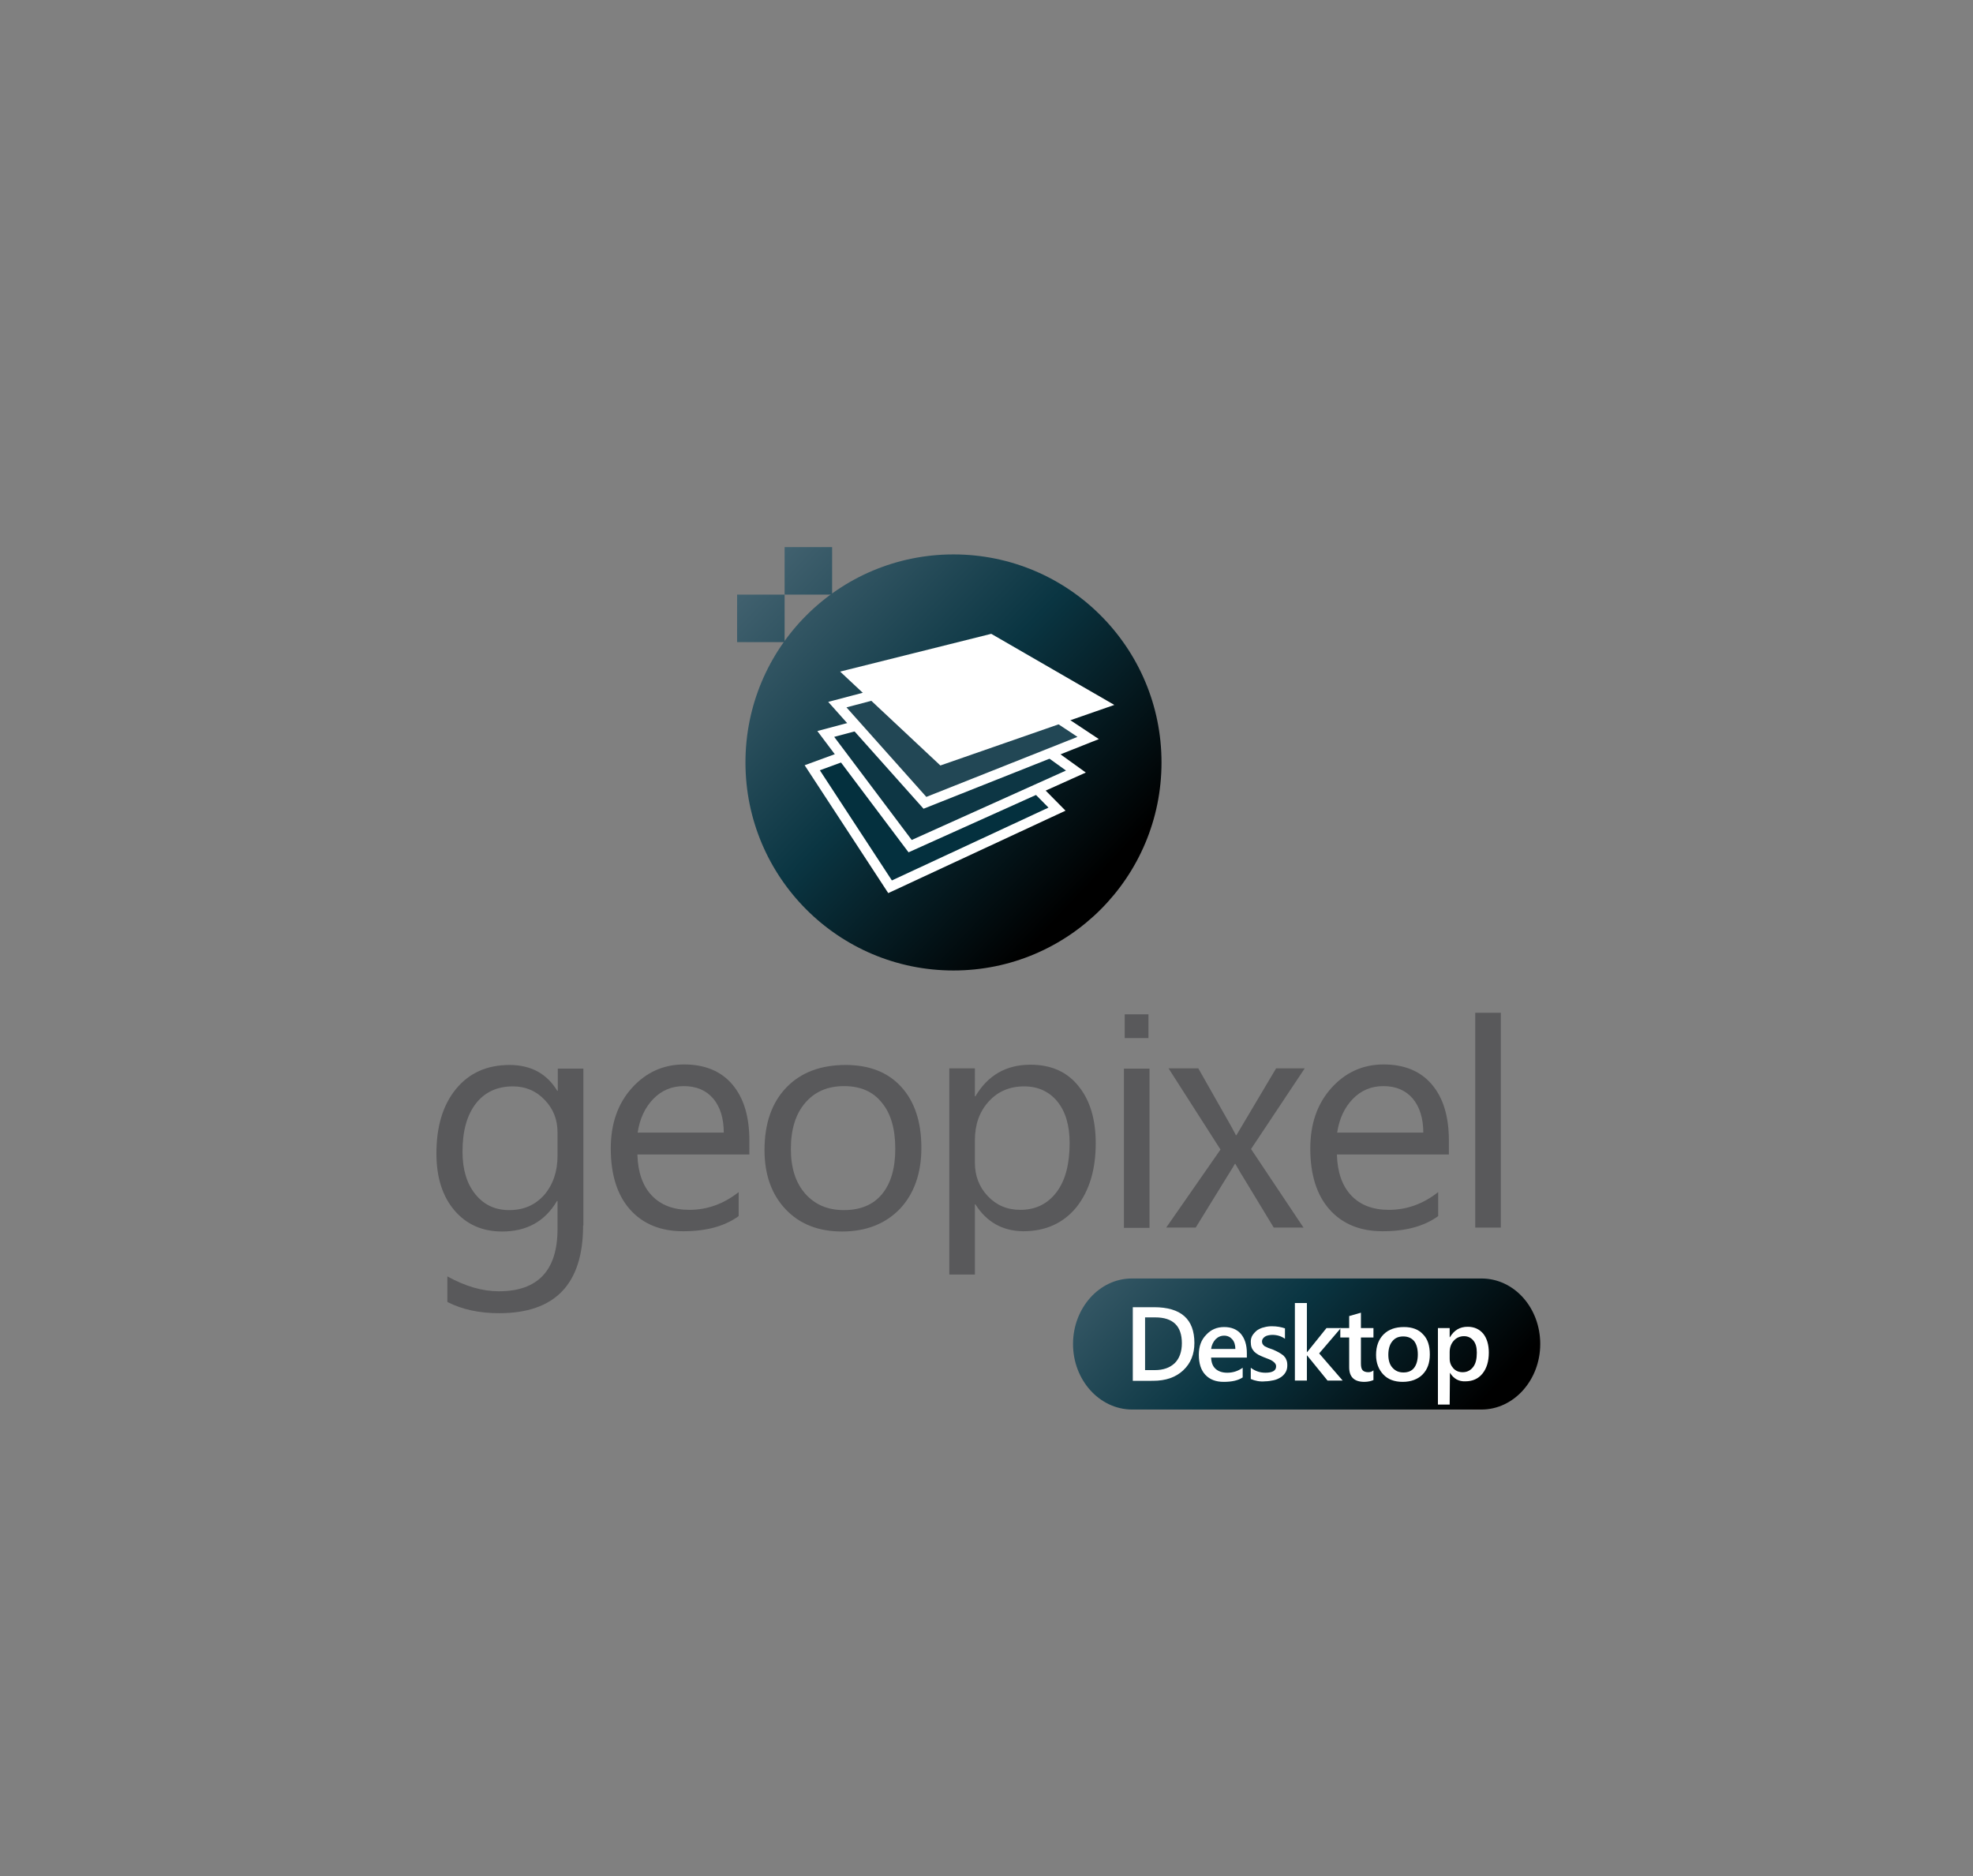 <?xml version="1.0" encoding="utf-8"?>
<!-- Generator: Adobe Illustrator 22.0.1, SVG Export Plug-In . SVG Version: 6.00 Build 0)  -->
<svg version="1.1" id="Layer_1" xmlns="http://www.w3.org/2000/svg" xmlns:xlink="http://www.w3.org/1999/xlink" x="0px" y="0px"
	 viewBox="0 0 755.9 718.7" style="enable-background:new 0 0 755.9 718.7;" xml:space="preserve">
<rect x="0" y="0" width="755.9" height="718.7" fill="#808080" stroke="none"/>
<style type="text/css">
	.st0{fill:url(#SVGID_1_);}
	.st1{fill:url(#SVGID_2_);}
	.st2{clip-path:url(#SVGID_4_);}
	.st3{clip-path:url(#SVGID_8_);fill:#59595B;}
	.st4{clip-path:url(#SVGID_8_);fill:#1979BE;}
	.st5{fill:none;stroke:#59585A;stroke-miterlimit:10;}
	.st6{fill:none;}
	.st7{fill:none;stroke:#59595B;stroke-width:1.031;stroke-miterlimit:10;}
	.st8{fill:#005A95;}
	.st9{fill:#59595B;}
	.st10{fill:#E2B828;}
	.st11{fill:url(#SVGID_9_);}
	.st12{fill:url(#SVGID_10_);}
	.st13{fill:url(#SVGID_11_);}
	.st14{fill:url(#SVGID_12_);}
	.st15{fill:url(#SVGID_13_);}
	.st16{fill:none;stroke:#E7C253;stroke-width:0.301;stroke-miterlimit:10;}
	.st17{fill:url(#SVGID_14_);}
	.st18{fill:url(#SVGID_15_);}
	.st19{fill:url(#SVGID_16_);}
	.st20{fill:url(#SVGID_17_);}
	.st21{fill:url(#SVGID_18_);}
	.st22{fill:url(#SVGID_19_);}
	.st23{fill:url(#SVGID_20_);}
	.st24{fill:url(#SVGID_21_);}
	.st25{fill:url(#SVGID_22_);}
	.st26{fill:url(#SVGID_23_);}
	.st27{fill:none;stroke:#E7C253;stroke-width:0.165;stroke-miterlimit:10;}
	.st28{fill:#8A3929;}
	.st29{fill:#584753;}
	.st30{fill:none;stroke:#000000;stroke-width:0.601;stroke-miterlimit:10;}
	.st31{fill:#9B6C40;}
	.st32{fill:#5E873B;}
	.st33{fill:#2C4E5C;}
	.st34{fill:#605E2B;}
	.st35{fill:#781B58;}
	.st36{fill:#8F4433;}
	.st37{fill:#56656E;}
	.st38{clip-path:url(#SVGID_25_);fill:url(#SVGID_26_);}
	.st39{clip-path:url(#SVGID_28_);fill:url(#SVGID_29_);}
	.st40{clip-path:url(#SVGID_31_);fill:url(#SVGID_32_);}
	.st41{clip-path:url(#SVGID_34_);fill:url(#SVGID_35_);}
	.st42{clip-path:url(#SVGID_37_);fill:url(#SVGID_38_);}
	.st43{clip-path:url(#SVGID_40_);fill:url(#SVGID_41_);}
	.st44{clip-path:url(#SVGID_43_);fill:url(#SVGID_44_);}
	.st45{fill:url(#SVGID_47_);}
	.st46{fill:url(#SVGID_48_);}
	.st47{fill:url(#SVGID_49_);}
	.st48{fill:url(#SVGID_50_);}
	.st49{fill:url(#SVGID_51_);}
	.st50{fill:url(#SVGID_52_);}
	.st51{fill:url(#SVGID_53_);}
	.st52{fill:url(#SVGID_54_);}
	.st53{fill:url(#SVGID_55_);}
	.st54{fill:url(#SVGID_56_);}
	.st55{fill:url(#SVGID_57_);}
	.st56{fill:url(#SVGID_58_);}
	.st57{fill:url(#SVGID_59_);}
	.st58{fill:url(#SVGID_60_);}
	.st59{fill:url(#SVGID_61_);}
	.st60{fill:url(#SVGID_62_);}
	.st61{fill:url(#SVGID_63_);}
	.st62{fill:url(#SVGID_64_);}
	.st63{fill:url(#SVGID_65_);}
	.st64{fill:url(#SVGID_66_);}
	.st65{fill:url(#SVGID_67_);}
	.st66{fill:url(#SVGID_68_);}
	.st67{fill:url(#SVGID_69_);}
	.st68{fill:url(#SVGID_70_);}
	.st69{fill:url(#SVGID_71_);}
	.st70{fill:url(#SVGID_72_);}
	.st71{fill:url(#SVGID_73_);}
	.st72{fill:url(#SVGID_74_);}
	.st73{fill:#628D3D;}
	.st74{fill:url(#SVGID_75_);}
	.st75{fill:url(#SVGID_76_);}
	.st76{fill:url(#SVGID_77_);}
	.st77{fill:url(#SVGID_78_);}
	.st78{fill:url(#SVGID_79_);}
	.st79{fill:url(#SVGID_80_);}
	.st80{fill:url(#SVGID_81_);}
	.st81{fill:url(#SVGID_82_);}
	.st82{fill:url(#SVGID_83_);}
	.st83{fill:url(#SVGID_84_);}
	.st84{fill:url(#SVGID_85_);}
	.st85{fill:url(#SVGID_86_);}
	.st86{fill:url(#SVGID_87_);}
	.st87{fill:url(#SVGID_88_);}
	.st88{fill:url(#SVGID_89_);}
	.st89{fill:url(#SVGID_90_);}
	.st90{fill:url(#SVGID_91_);}
	.st91{fill:url(#SVGID_92_);}
	.st92{fill:url(#SVGID_93_);}
	.st93{fill:url(#SVGID_94_);}
	.st94{fill:url(#SVGID_95_);}
	.st95{fill:url(#SVGID_96_);}
	.st96{fill:url(#SVGID_97_);}
	.st97{fill:url(#SVGID_98_);}
	.st98{fill:url(#SVGID_99_);}
	.st99{fill:url(#SVGID_100_);}
	.st100{fill:url(#SVGID_101_);}
	.st101{fill:url(#SVGID_102_);}
	.st102{fill:url(#SVGID_103_);}
	.st103{fill:url(#SVGID_104_);}
	.st104{fill:url(#SVGID_105_);}
	.st105{fill:url(#SVGID_106_);}
	.st106{fill:url(#SVGID_107_);}
	.st107{fill:url(#SVGID_108_);}
	.st108{fill:url(#SVGID_109_);}
	.st109{fill:url(#SVGID_110_);}
	.st110{fill:url(#SVGID_111_);}
	.st111{fill:url(#SVGID_112_);}
	.st112{fill:url(#SVGID_113_);}
	.st113{fill:url(#SVGID_114_);}
	.st114{fill:url(#SVGID_115_);}
	.st115{fill:url(#SVGID_116_);}
	.st116{fill:url(#SVGID_117_);}
	.st117{fill:url(#SVGID_118_);}
	.st118{fill:url(#SVGID_119_);}
	.st119{fill:url(#SVGID_120_);}
	.st120{fill:url(#SVGID_121_);}
	.st121{fill:url(#SVGID_122_);}
	.st122{fill:url(#SVGID_123_);}
	.st123{fill:url(#SVGID_124_);}
	.st124{fill:url(#SVGID_125_);}
	.st125{fill:url(#SVGID_126_);}
	.st126{fill:url(#SVGID_127_);}
	.st127{fill:url(#SVGID_128_);}
	.st128{fill:url(#SVGID_129_);}
	.st129{fill:url(#SVGID_130_);}
	.st130{fill:url(#SVGID_131_);}
	.st131{fill:url(#SVGID_132_);}
	.st132{fill:url(#SVGID_133_);}
	.st133{fill:url(#SVGID_134_);}
	.st134{fill:url(#SVGID_135_);}
	.st135{fill:url(#SVGID_136_);}
	.st136{fill:url(#SVGID_137_);}
	.st137{fill:url(#SVGID_138_);}
	.st138{fill:url(#SVGID_139_);}
	.st139{fill:url(#SVGID_140_);}
	.st140{fill:url(#SVGID_141_);}
	.st141{fill:url(#SVGID_142_);}
	.st142{fill:url(#SVGID_143_);}
	.st143{fill:url(#SVGID_144_);}
	.st144{fill:url(#SVGID_145_);}
	.st145{fill:url(#SVGID_146_);}
	.st146{fill:url(#SVGID_147_);}
	.st147{fill:url(#SVGID_148_);}
	.st148{fill:url(#SVGID_149_);}
	.st149{fill:url(#SVGID_150_);}
	.st150{fill:url(#SVGID_151_);}
	.st151{fill:url(#SVGID_152_);}
	.st152{fill:url(#SVGID_153_);}
	.st153{fill:url(#SVGID_154_);}
	.st154{fill:url(#SVGID_155_);}
	.st155{fill:url(#SVGID_156_);}
	.st156{fill:url(#SVGID_157_);}
	.st157{fill:url(#SVGID_158_);}
	.st158{fill:url(#SVGID_159_);}
	.st159{fill:url(#SVGID_160_);}
	.st160{fill:url(#SVGID_161_);}
	.st161{fill:url(#SVGID_162_);}
	.st162{fill:url(#SVGID_163_);}
	.st163{fill:url(#SVGID_164_);}
	.st164{fill:url(#SVGID_165_);}
	.st165{fill:url(#SVGID_166_);}
	.st166{fill:url(#SVGID_167_);}
	.st167{fill:url(#SVGID_168_);}
	.st168{fill:url(#SVGID_169_);}
	.st169{fill:url(#SVGID_170_);}
	.st170{fill:url(#SVGID_171_);}
	.st171{fill:url(#SVGID_172_);}
	.st172{fill:url(#SVGID_173_);}
	.st173{fill:url(#SVGID_174_);}
	.st174{fill:url(#SVGID_175_);}
	.st175{fill:url(#SVGID_176_);}
	.st176{fill:url(#SVGID_177_);}
	.st177{fill:url(#SVGID_178_);}
	.st178{fill:url(#SVGID_179_);}
	.st179{fill:url(#SVGID_180_);}
	.st180{fill:url(#SVGID_181_);}
	.st181{fill:url(#SVGID_182_);}
	.st182{fill:url(#SVGID_183_);}
	.st183{fill:url(#SVGID_184_);}
	.st184{fill:url(#SVGID_185_);}
	.st185{fill:url(#SVGID_186_);}
	.st186{fill:url(#SVGID_187_);}
	.st187{fill:url(#SVGID_188_);}
	.st188{fill:url(#SVGID_189_);}
	.st189{fill:url(#SVGID_190_);}
	.st190{fill:url(#SVGID_191_);}
	.st191{fill:url(#SVGID_192_);}
	.st192{fill:url(#SVGID_193_);}
	.st193{fill:url(#SVGID_194_);}
	.st194{fill:url(#SVGID_195_);}
	.st195{fill:url(#SVGID_196_);}
	.st196{fill:url(#SVGID_197_);}
	.st197{fill:url(#SVGID_198_);}
	.st198{fill:#FFFFFF;}
	.st199{fill:url(#SVGID_199_);}
	.st200{fill:url(#SVGID_200_);}
	.st201{fill:url(#SVGID_201_);}
	.st202{fill:url(#SVGID_202_);}
	.st203{fill:url(#SVGID_203_);}
	.st204{fill:url(#SVGID_204_);}
	.st205{fill:url(#SVGID_205_);}
	.st206{fill:url(#SVGID_206_);}
	.st207{fill:url(#SVGID_207_);}
	.st208{fill:url(#SVGID_208_);}
	.st209{fill:url(#SVGID_209_);}
	.st210{fill:#FFFFFF;stroke:#605E2B;stroke-width:2;stroke-miterlimit:10;}
	.st211{fill:url(#SVGID_210_);}
	.st212{fill:url(#SVGID_211_);}
	.st213{clip-path:url(#SVGID_213_);fill:#FFFFFF;}
	.st214{clip-path:url(#SVGID_213_);fill:#FFFFFF;stroke:#4A481D;stroke-width:1.212;stroke-miterlimit:10;}
	.st215{fill:#FFFFFF;stroke:#605E2B;stroke-width:1.092;stroke-miterlimit:10;}
	.st216{fill:url(#SVGID_214_);}
	.st217{fill:url(#SVGID_215_);}
	.st218{clip-path:url(#SVGID_217_);fill:#FFFFFF;}
	.st219{clip-path:url(#SVGID_217_);fill:#FFFFFF;stroke:#4A481D;stroke-width:0.662;stroke-miterlimit:10;}
	.st220{fill:url(#SVGID_218_);}
	.st221{fill:url(#SVGID_219_);}
	.st222{fill:url(#SVGID_220_);}
	.st223{fill:url(#SVGID_221_);}
	.st224{fill:url(#SVGID_222_);}
	.st225{fill:url(#SVGID_223_);}
	.st226{fill:url(#SVGID_224_);}
	.st227{fill:url(#SVGID_225_);}
	.st228{fill:url(#SVGID_226_);}
	.st229{fill:url(#SVGID_227_);}
	.st230{fill:url(#SVGID_228_);}
	.st231{fill:url(#SVGID_229_);}
	.st232{fill:url(#SVGID_230_);}
	.st233{fill:none;stroke:#FFFFFF;stroke-width:7.633;stroke-miterlimit:10;}
	.st234{fill:#04303E;}
	.st235{fill:#0D3644;}
	.st236{fill:#224755;}
	.st237{fill:url(#SVGID_231_);}
	.st238{fill:url(#SVGID_232_);}
	.st239{fill:url(#SVGID_233_);}
	.st240{fill:none;stroke:#FFFFFF;stroke-width:3.911;stroke-miterlimit:10;}
</style>
<linearGradient id="SVGID_1_" gradientUnits="userSpaceOnUse" x1="425.003" y1="442.712" x2="546.804" y2="558.803">
	<stop  offset="0" style="stop-color:#4A6876"/>
	<stop  offset="0.539" style="stop-color:#0A3542"/>
	<stop  offset="1" style="stop-color:#000000"/>
</linearGradient>
<path class="st0" d="M411.1,514.9L411.1,514.9c0-13.8,10.1-25.1,22.5-25.1h134c12.5,0,22.5,11.2,22.5,25.1
	c0,13.8-10.1,25.1-22.5,25.1h-134C421.2,539.9,411.1,528.7,411.1,514.9"/>
<g>
	<path class="st198" d="M434,528.9v-28.1h8.1c10.4,0,15.5,4.6,15.5,13.7c0,4.3-1.4,7.8-4.3,10.5s-6.7,4-11.6,4H434z M438.7,504.7
		v20.2h3.7c3.3,0,5.8-0.9,7.7-2.7c1.8-1.8,2.7-4.4,2.7-7.6c0-6.6-3.4-9.9-10.2-9.9H438.7z"/>
	<path class="st198" d="M477.7,520.1H464c0.1,1.9,0.6,3.3,1.7,4.3c1.1,1,2.6,1.5,4.5,1.5c2.1,0,4.1-0.6,5.9-1.9v3.7
		c-1.8,1.2-4.2,1.7-7.3,1.7c-3,0-5.3-0.9-7-2.7c-1.7-1.8-2.5-4.4-2.5-7.7c0-3.1,0.9-5.7,2.8-7.6c1.8-2,4.1-3,6.9-3s4.9,0.9,6.4,2.6
		c1.5,1.8,2.3,4.2,2.3,7.4V520.1z M473.3,516.9c0-1.6-0.4-2.9-1.2-3.8c-0.8-0.9-1.8-1.4-3.1-1.4c-1.3,0-2.4,0.5-3.3,1.4
		c-0.9,1-1.5,2.2-1.7,3.7H473.3z"/>
	<path class="st198" d="M479.2,528.3V524c1.7,1.3,3.6,1.9,5.6,1.9c2.7,0,4.1-0.8,4.1-2.4c0-0.5-0.1-0.8-0.4-1.2
		c-0.2-0.3-0.6-0.6-1-0.9s-0.9-0.5-1.4-0.7c-0.5-0.2-1.1-0.4-1.8-0.7c-0.8-0.3-1.6-0.7-2.2-1c-0.7-0.4-1.2-0.8-1.6-1.2
		c-0.4-0.5-0.8-1-1-1.6c-0.2-0.6-0.3-1.3-0.3-2.1c0-1,0.2-1.8,0.7-2.6c0.5-0.7,1.1-1.4,1.8-1.9c0.8-0.5,1.6-0.9,2.6-1.1
		c1-0.3,2-0.4,3-0.4c1.9,0,3.5,0.3,5,0.8v4c-1.4-1-3-1.5-4.9-1.5c-0.6,0-1.1,0.1-1.6,0.2c-0.5,0.1-0.9,0.3-1.2,0.5
		c-0.3,0.2-0.6,0.5-0.8,0.8c-0.2,0.3-0.3,0.6-0.3,1c0,0.4,0.1,0.8,0.3,1.1c0.2,0.3,0.5,0.6,0.8,0.8c0.4,0.2,0.8,0.4,1.3,0.6
		s1.1,0.4,1.7,0.6c0.9,0.4,1.6,0.7,2.3,1.1c0.7,0.4,1.3,0.8,1.8,1.2c0.5,0.5,0.9,1,1.1,1.6c0.3,0.6,0.4,1.3,0.4,2.2
		c0,1-0.2,1.9-0.7,2.7c-0.5,0.8-1.1,1.4-1.9,1.9c-0.8,0.5-1.7,0.9-2.7,1.1c-1,0.2-2.1,0.4-3.2,0.4
		C482.7,529.4,480.8,529,479.2,528.3z"/>
	<path class="st198" d="M514.4,528.9h-5.8l-7.8-9.6h-0.1v9.6h-4.6v-29.7h4.6V518h0.1l7.4-9.2h5.5l-8.3,9.7L514.4,528.9z"/>
	<path class="st198" d="M526.2,528.7c-0.9,0.4-2.1,0.7-3.5,0.7c-3.9,0-5.8-1.9-5.8-5.6v-11.4h-3.4v-3.6h3.4v-4.6l4.5-1.3v5.9h4.8
		v3.6h-4.8v10c0,1.2,0.2,2,0.6,2.5s1.2,0.8,2.2,0.8c0.8,0,1.4-0.2,2-0.7V528.7z"/>
	<path class="st198" d="M537.4,529.4c-3.1,0-5.6-0.9-7.4-2.8c-1.8-1.9-2.8-4.4-2.8-7.5c0-3.4,1-6,2.9-7.9c1.9-1.9,4.5-2.8,7.8-2.8
		c3.1,0,5.6,0.9,7.3,2.8c1.8,1.8,2.6,4.4,2.6,7.7c0,3.2-0.9,5.8-2.8,7.7C543.2,528.4,540.6,529.4,537.4,529.4z M537.6,512
		c-1.8,0-3.2,0.6-4.2,1.9c-1,1.2-1.5,3-1.5,5.1c0,2.1,0.5,3.8,1.6,5s2.4,1.8,4.2,1.8c1.8,0,3.2-0.6,4.1-1.8s1.4-2.9,1.4-5.1
		c0-2.2-0.5-3.9-1.4-5.1C540.8,512.6,539.4,512,537.6,512z"/>
	<path class="st198" d="M555.5,525.9L555.5,525.9l-0.1,12.2h-4.5v-29.3h4.5v3.5h0.1c1.6-2.7,3.8-4,6.8-4c2.5,0,4.5,0.9,6,2.7
		c1.4,1.8,2.1,4.2,2.1,7.2c0,3.3-0.8,6-2.4,8c-1.6,2-3.8,3-6.6,3C558.9,529.3,556.9,528.2,555.5,525.9z M555.4,518v2.5
		c0,1.5,0.5,2.7,1.4,3.7s2.1,1.5,3.6,1.5c1.7,0,3-0.7,4-2s1.4-3.1,1.4-5.5c0-2-0.4-3.5-1.3-4.6c-0.9-1.1-2.1-1.7-3.6-1.7
		c-1.6,0-2.9,0.6-3.9,1.7C555.9,514.8,555.4,516.3,555.4,518z"/>
</g>
<g>
	<path class="st9" d="M223.4,469.5c0,22.4-10.7,33.6-32.2,33.6c-7.5,0-14.1-1.4-19.8-4.3v-9.8c6.9,3.8,13.4,5.7,19.7,5.7
		c15,0,22.5-8,22.5-23.9v-10.7h-0.2c-4.6,7.8-11.6,11.7-21,11.7c-7.6,0-13.7-2.7-18.3-8.1c-4.6-5.4-6.9-12.7-6.9-21.8
		c0-10.4,2.5-18.6,7.5-24.7c5-6.1,11.8-9.2,20.5-9.2c8.2,0,14.3,3.3,18.3,9.9h0.2v-8.5h9.8V469.5z M213.6,442.8v-9
		c0-4.8-1.6-9-4.9-12.4c-3.3-3.5-7.4-5.2-12.2-5.2c-6,0-10.8,2.2-14.2,6.6c-3.4,4.4-5.1,10.5-5.1,18.4c0,6.8,1.6,12.2,4.9,16.3
		c3.3,4.1,7.6,6.1,13,6.1c5.5,0,9.9-1.9,13.4-5.8C211.9,453.8,213.6,448.8,213.6,442.8"/>
	<path class="st9" d="M287.3,442.3h-43.1c0.2,6.8,2,12,5.5,15.7c3.5,3.7,8.3,5.5,14.4,5.5c6.9,0,13.2-2.3,18.9-6.8v9.2
		c-5.4,3.9-12.4,5.8-21.3,5.8c-8.6,0-15.4-2.8-20.3-8.3c-4.9-5.5-7.4-13.3-7.4-23.4c0-9.5,2.7-17.2,8.1-23.2c5.4-6,12.1-9,20-9
		c8,0,14.2,2.6,18.5,7.7c4.4,5.2,6.5,12.3,6.5,21.5V442.3z M277.3,434c0-5.6-1.4-10-4.1-13.2c-2.7-3.1-6.4-4.7-11.2-4.7
		c-4.6,0-8.5,1.6-11.7,4.9c-3.2,3.3-5.2,7.6-6,12.9H277.3z"/>
	<path class="st9" d="M322.6,471.8c-9,0-16.2-2.8-21.6-8.5c-5.4-5.7-8.1-13.3-8.1-22.7c0-10.2,2.8-18.2,8.4-24
		c5.6-5.8,13.2-8.6,22.7-8.6c9.1,0,16.2,2.8,21.3,8.4c5.1,5.6,7.7,13.4,7.7,23.3c0,9.7-2.7,17.5-8.2,23.4
		C339.3,468.8,331.9,471.8,322.6,471.8 M323.4,416.1c-6.3,0-11.2,2.1-14.9,6.4c-3.7,4.3-5.5,10.2-5.5,17.7c0,7.2,1.8,12.9,5.5,17.1
		c3.7,4.2,8.6,6.3,14.8,6.3c6.3,0,11.2-2,14.6-6.1c3.4-4.1,5.1-9.9,5.1-17.4c0-7.6-1.7-13.5-5.1-17.6
		C334.5,418.2,329.7,416.1,323.4,416.1"/>
	<path class="st9" d="M373.7,461.4h-0.2v26.9h-9.8v-79h9.8V420h0.2c4.8-8.1,11.8-12.1,21.1-12.1c7.9,0,14,2.7,18.4,8.2
		c4.4,5.4,6.6,12.7,6.6,21.9c0,10.2-2.5,18.3-7.4,24.5c-5,6.1-11.8,9.2-20.4,9.2C384.1,471.6,378,468.2,373.7,461.4 M373.5,436.9
		v8.5c0,5,1.6,9.3,4.9,12.8c3.3,3.5,7.4,5.3,12.5,5.3c5.9,0,10.5-2.3,13.9-6.8c3.4-4.5,5-10.8,5-18.8c0-6.8-1.6-12.1-4.7-15.9
		c-3.1-3.8-7.4-5.8-12.7-5.8c-5.7,0-10.2,2-13.7,5.9C375.2,426,373.5,430.9,373.5,436.9"/>
	<rect x="430.6" y="409.4" class="st9" width="9.8" height="61"/>
	<path class="st9" d="M499.8,409.4l-20.5,30.8l20.1,30.1H488l-12-19.8c-0.8-1.2-1.6-2.8-2.7-4.6h-0.2c-0.2,0.4-1.1,1.9-2.8,4.6
		l-12.2,19.8h-11.3l20.8-29.9l-19.9-31.1h11.4l11.8,20.8c0.9,1.5,1.7,3.1,2.6,4.8h0.2l15.2-25.6H499.8z"/>
	<path class="st9" d="M555.3,442.3h-43.1c0.2,6.8,2,12,5.5,15.7c3.5,3.7,8.3,5.5,14.4,5.5c6.9,0,13.2-2.3,18.9-6.8v9.2
		c-5.4,3.9-12.4,5.8-21.3,5.8c-8.6,0-15.4-2.8-20.3-8.3c-4.9-5.5-7.4-13.3-7.4-23.4c0-9.5,2.7-17.2,8.1-23.2c5.4-6,12.1-9,20-9
		c8,0,14.2,2.6,18.5,7.7c4.4,5.2,6.5,12.3,6.5,21.5V442.3z M545.3,434c0-5.6-1.4-10-4.1-13.2c-2.7-3.1-6.4-4.7-11.2-4.7
		c-4.6,0-8.5,1.6-11.7,4.9c-3.2,3.3-5.2,7.6-6,12.9H545.3z"/>
	<rect x="565.2" y="388" class="st9" width="9.8" height="82.3"/>
	<rect x="430.9" y="388.6" class="st9" width="9.1" height="9.1"/>
</g>
<linearGradient id="SVGID_2_" gradientUnits="userSpaceOnUse" x1="272.438" y1="218.808" x2="406.66" y2="346.738">
	<stop  offset="0" style="stop-color:#4A6876"/>
	<stop  offset="0.539" style="stop-color:#0A3542"/>
	<stop  offset="1" style="stop-color:#000000"/>
</linearGradient>
<rect x="282.4" y="227.8" class="st1" width="18.2" height="18.2"/>
<linearGradient id="SVGID_4_" gradientUnits="userSpaceOnUse" x1="290.222" y1="200.149" x2="424.444" y2="328.079">
	<stop  offset="0" style="stop-color:#4A6876"/>
	<stop  offset="0.539" style="stop-color:#0A3542"/>
	<stop  offset="1" style="stop-color:#000000"/>
</linearGradient>
<rect x="300.6" y="209.6" style="fill:url(#SVGID_4_);" width="18.2" height="18.2"/>
<linearGradient id="SVGID_6_" gradientUnits="userSpaceOnUse" x1="281.882" y1="212.566" x2="416.104" y2="340.497">
	<stop  offset="0" style="stop-color:#4A6876"/>
	<stop  offset="0.539" style="stop-color:#0A3542"/>
	<stop  offset="1" style="stop-color:#000000"/>
</linearGradient>
<circle style="fill:url(#SVGID_6_);" cx="365.3" cy="292.1" r="79.7"/>
<g>
	<polygon class="st233" points="368,275.3 314.1,295.1 341.7,337.3 401.7,309.4 	"/>
	<polygon class="st234" points="368,275.3 314.1,295.1 341.7,337.3 401.7,309.4 	"/>
</g>
<g>
	<polygon class="st233" points="371.3,268.5 319.6,282.3 349.3,321.8 408.4,295.2 	"/>
	<polygon class="st235" points="371.3,268.5 319.6,282.3 349.3,321.8 408.4,295.2 	"/>
</g>
<g>
	<polygon class="st233" points="375.4,257.5 324.3,271 354.9,305.3 412.8,282.3 	"/>
	<polygon class="st236" points="375.4,257.5 324.3,271 354.9,305.3 412.8,282.3 	"/>
</g>
<g>
	<polygon class="st233" points="379.2,246.9 329.6,259.3 361.2,288.9 417.8,269.2 	"/>
	<polygon class="st198" points="379.2,246.9 329.6,259.3 361.2,288.9 417.8,269.2 	"/>
</g>
</svg>
